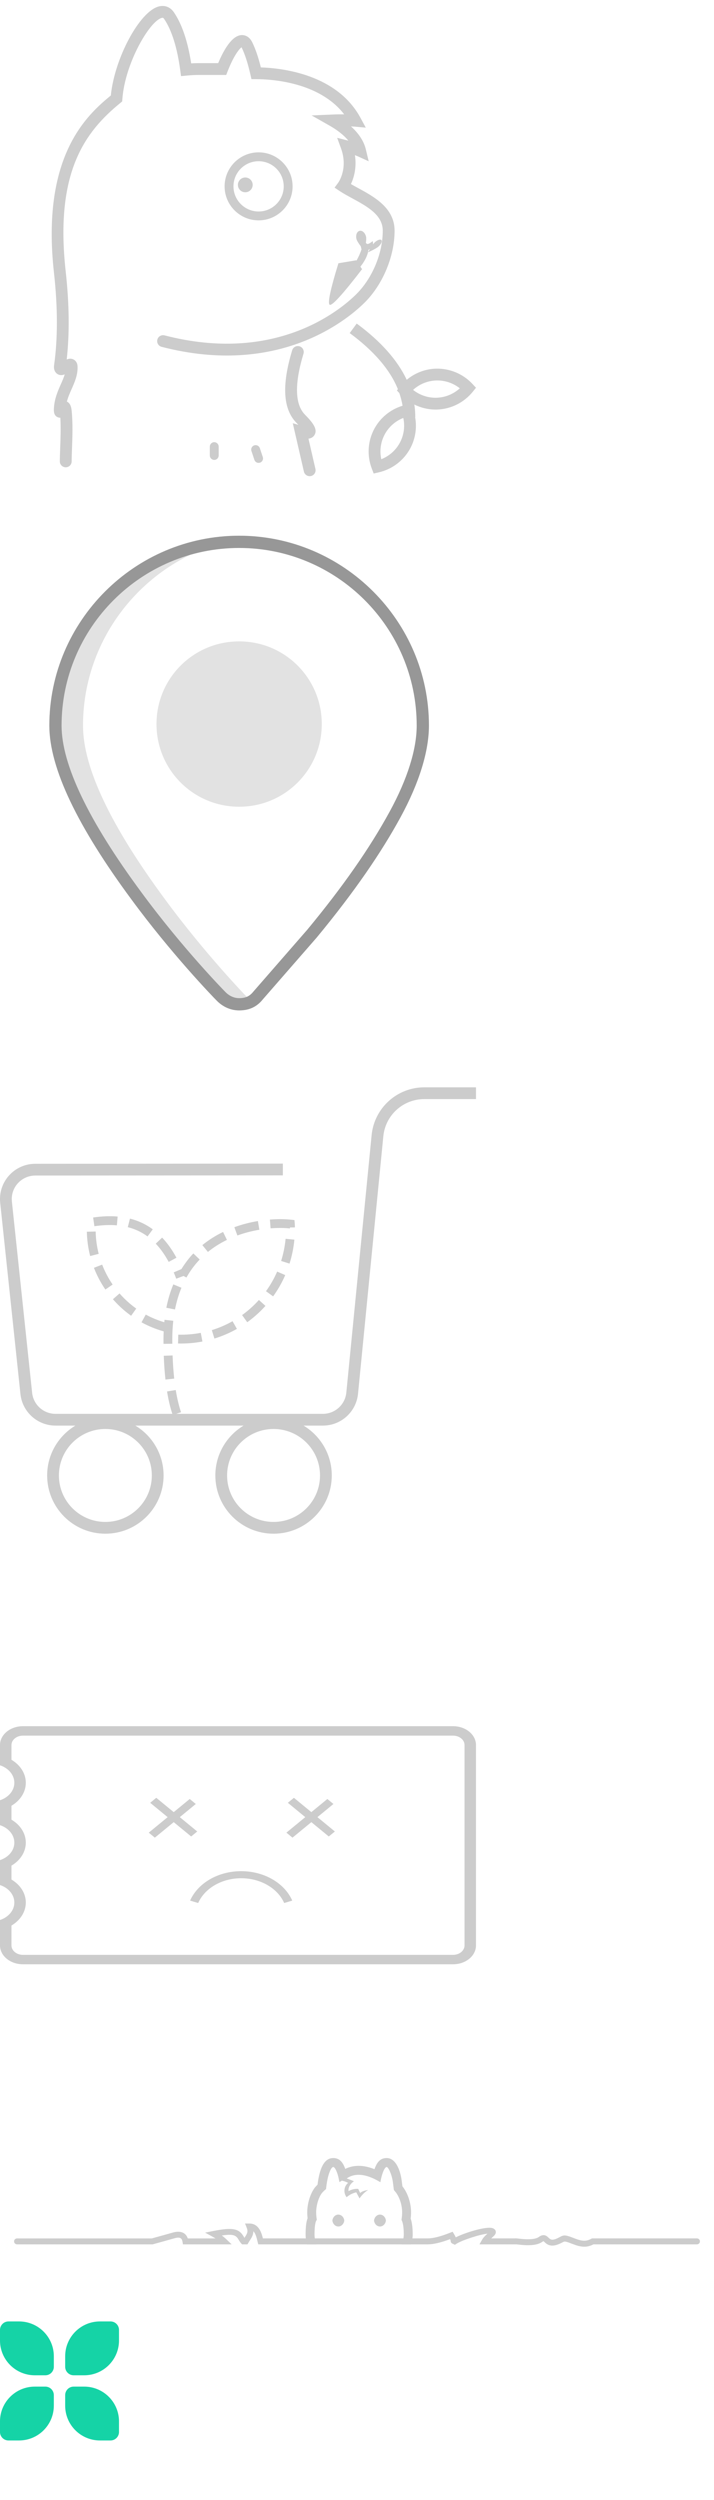 <svg xmlns="http://www.w3.org/2000/svg" xmlns:xlink="http://www.w3.org/1999/xlink" width="120" height="420" viewBox="0 0 120 420">
	<!--默认空/商品空-->
	<svg width="80" height="80" viewBox="0 0 80 80">
		<path fill="#ccc" d="M66.318 38.761c0-3.831-3.415-5.689-6.16-7.182-.41-.223-.807-.439-1.177-.653.461-.989 1.003-2.699.67-4.861l.462.187 1.853.846-.474-1.981c-.373-1.557-1.357-2.85-2.505-3.882l.644.041 1.844.167-.88-1.629c-3.936-7.289-13.019-8.365-16.754-8.489-.427-1.717-.873-3.022-1.417-4.162-.546-1.144-1.371-1.283-1.807-1.271-1.622.06-3.006 2.467-3.949 4.715h-3.244c-.425 0-.852.013-1.292.039-.576-3.712-1.55-6.593-2.9-8.573-.614-.899-1.55-1.257-2.568-.984-3.235.869-7.416 8.716-8.037 14.95-4.039 3.322-11.734 10.192-9.557 29.786.65 5.851.652 11.117.004 15.649l-.01.141c0 .794.416 1.133.664 1.265.404.215.798.159 1.152.009-.154.531-.394 1.073-.654 1.66-.496 1.119-1.058 2.387-1.161 3.957-.031.479-.09 1.372.742 1.629.121.037.232.051.336.05.098 1.702.028 3.584-.03 5.147-.03.806-.058 1.568-.058 2.181 0 .549.445.994.994.994s.994-.445.994-.994c0-.576.026-1.286.057-2.108.072-1.945.161-4.366-.062-6.445-.037-.341-.128-1.195-.798-1.491.195-.748.502-1.44.802-2.117.515-1.163 1.048-2.364.994-3.776-.028-.745-.439-1.063-.682-1.185-.401-.204-.79-.144-1.142.006.492-4.378.436-9.346-.169-14.792-1.861-16.751 3.305-23.498 9.164-28.295l.33-.271.031-.426c.445-5.983 4.562-13.053 6.613-13.604.162-.043.248-.054.41.184 1.267 1.857 2.203 4.847 2.706 8.647l.126.951.955-.093c.719-.07 1.388-.104 2.047-.104h4.593l.247-.632c.993-2.545 1.911-3.717 2.329-4.016l.038.073c.556 1.165 1.005 2.556 1.455 4.509l.177.769.789.001c2.54.004 10.611.471 14.792 5.913-.581-.008-1.265-.001-2.02.032l-3.455.15 3.007 1.707c1.063.603 2.301 1.458 3.172 2.534l-.059-.015-1.824-.466.645 1.769c1.223 3.354-.396 5.67-.461 5.762l-.621.841.871.577c.634.42 1.35.809 2.108 1.222 2.518 1.37 5.122 2.787 5.122 5.436 0 3.825-1.767 8.033-4.501 10.719-2.872 2.822-13.682 11.654-32.172 6.864-.531-.136-1.073.182-1.211.713-.138.531.181 1.074.713 1.212 19.501 5.052 31.003-4.365 34.063-7.371 3.095-3.041 5.096-7.804 5.096-12.136zM43.462 37.022c3.151 0 5.714-2.563 5.714-5.714 0-3.151-2.563-5.714-5.714-5.714-3.151 0-5.714 2.563-5.714 5.714 0 3.151 2.563 5.714 5.714 5.714zm0-9.937c2.329 0 4.223 1.895 4.223 4.223 0 2.329-1.895 4.223-4.223 4.223-2.329 0-4.223-1.895-4.223-4.223 0-2.329 1.894-4.223 4.223-4.223z"/>
        <circle fill="#ccc" cx="41.226" cy="31.06" r="1.242"/>
        <path fill="#ccc" d="M59.858 43.73l-2.981.497c-1.325 4.306-1.822 6.625-1.491 6.956s2.153-1.656 5.465-5.962l-.28-.42c.489-.622 1.063-1.496 1.275-2.408.033-.014 1.346-.589 1.781-.984.44-.401.653-.882.477-1.076-.176-.193-.675-.024-1.115.377-.092.084-.196.207-.303.349.03-.301-.054-.556-.054-.556s-.683.608-.962.461c-.07-.037-.128-.099-.177-.176.057-.395.086-.789.028-1.033-.154-.645-.64-1.082-1.086-.976-.447.106-.684.715-.53 1.361.077.325.411.817.723 1.227.053.194.1.385.128.533-.149.449-.431 1.176-.855 1.896l-.043-.066zm2.058-1.752l.248-.132-.316.544.068-.412zM79.414 64.511c-1.587-1.709-3.858-2.649-6.179-2.577-1.803.061-3.512.732-4.878 1.873-1.554-3.307-4.361-6.469-8.406-9.449l-1.179 1.6c4.078 3.005 6.785 6.161 8.102 9.428l-.17.21.408.44c.243.704.428 1.413.543 2.127-2.037.624-3.753 2.015-4.758 3.901-1.097 2.06-1.244 4.495-.403 6.683l.31.804.84-.192c2.285-.523 4.225-2.003 5.322-4.063.86-1.614 1.127-3.457.801-5.233h.029c0-.705-.053-1.405-.157-2.099 1.099.543 2.312.845 3.553.845l.278-.005c2.332-.08 4.515-1.17 5.989-2.993l.541-.669-.586-.631zm-12.204 9.851c-.68 1.278-1.793 2.26-3.127 2.787-.308-1.401-.113-2.872.567-4.15.681-1.278 1.793-2.26 3.128-2.786.308 1.4.113 2.871-.568 4.149zm6.192-7.544l-.21.004c-1.368 0-2.698-.473-3.766-1.32 1.06-.967 2.431-1.533 3.877-1.582 1.449-.047 2.854.426 3.976 1.315-1.06.967-2.431 1.534-3.877 1.583zM52.862 73.071c.55-.923-.204-1.987-1.601-3.403-1.703-1.727-1.788-5.175-.253-10.248.159-.525-.138-1.08-.663-1.239-.525-.159-1.08.137-1.239.663-1.786 5.904-1.544 9.901.74 12.219l.299.309-.939-.272 1.87 8.129c.106.46.515.771.968.771l.224-.025c.535-.123.869-.656.746-1.191l-1.17-5.089c.4-.049.776-.22 1.018-.624zM43.672 75.293c-.13-.39-.552-.601-.943-.471-.391.13-.602.552-.471.943l.497 1.491c.104.312.395.509.707.509l.236-.038c.391-.13.602-.552.471-.943l-.497-1.491zM36.009 74.286c-.412 0-.745.334-.745.745v1.491c0 .411.334.745.745.745.412 0 .745-.334.745-.745v-1.491c0-.411-.333-.745-.745-.745z"/>
	</svg>
	<!--地址空-->
	<svg width="80" height="80" viewBox="0 0 80 80" y="90">
		<path fill="#e2e2e2" d="M13.952 31.899c0 7.178 4.785 17.015 13.824 29.243 6.646 9.036 13.557 16.216 14.355 17.011.297.299.615.55.948.763-.84.578-1.8.834-2.887.834-1.329 0-2.659-.532-3.722-1.597-.798-.797-7.708-7.975-14.354-17.012-9.038-12.227-13.824-22.064-13.824-29.242 0-17.545 14.355-31.899 31.9-31.899.954 0 1.896.051 2.829.133-16.23 1.445-29.069 15.176-29.069 31.766z"/><path fill="#979797" d="M40.192 2.058c16.454 0 29.841 13.388 29.841 29.841 0 4.005-1.567 8.996-4.533 14.433-3.354 6.151-7.886 12.646-13.852 19.854l-9.076 10.416c-.619.772-1.31 1.088-2.381 1.088-.822 0-1.627-.352-2.267-.991-.068-.066-7.172-7.285-14.155-16.781-8.905-12.048-13.42-21.476-13.42-28.019.002-16.453 13.389-29.841 29.843-29.841zm0-2.058c-17.545 0-31.9 14.354-31.9 31.899 0 7.178 4.785 17.015 13.824 29.243 6.646 9.036 13.557 16.214 14.354 17.011 1.063 1.064 2.393 1.597 3.722 1.597 1.595 0 2.925-.532 3.987-1.861l9.039-10.367c6.379-7.71 10.898-14.354 14.088-20.204 3.189-5.847 4.785-11.164 4.785-15.418.001-17.546-14.354-31.9-31.899-31.9z"/>
		<path fill="#e2e2e2" d="M40.192 45.532c-7.689 0-13.89-6.201-13.89-13.89s6.201-13.89 13.89-13.89c7.689 0 13.89 6.2 13.89 13.89 0 7.689-6.2 13.89-13.89 13.89z"/>
	</svg>
	<!--购物车空-->
	<svg width="80" height="80" viewBox="0 0 80 80" y="180">
		<path fill="#ccc" d="M71.31 2.671c-4.576 0-8.405 3.471-8.852 8.025l-4.252 43.262c-.199 2.024-1.901 3.567-3.935 3.567h-24.649l.806-.274c-.363-1.069-.66-2.311-.89-3.725l-1.463.238c.228 1.407.525 2.657.886 3.762h-19.629c-2.022 0-3.719-1.526-3.931-3.537l-3.402-32.127-.022-.414c-.001-2.183 1.767-3.955 3.951-3.956l41.614-.029-.001-1.977-41.615.03c-3.275.002-5.928 2.659-5.926 5.934 0 .207.011.414.033.62l3.401 32.125c.319 3.017 2.864 5.306 5.897 5.306h3.339c-2.84 1.712-4.746 4.818-4.746 8.376 0 5.404 4.381 9.785 9.785 9.785s9.785-4.381 9.785-9.785c0-3.558-1.906-6.664-4.746-8.376h18.19c-2.84 1.712-4.746 4.818-4.746 8.376 0 5.404 4.381 9.785 9.785 9.785s9.785-4.381 9.785-9.785c0-3.558-1.906-6.664-4.746-8.376h3.256c3.05 0 5.603-2.314 5.902-5.35l4.252-43.262c.348-3.542 3.326-6.242 6.885-6.242h8.689v-1.976h-8.69zm-45.793 65.206c0 4.312-3.496 7.808-7.808 7.808-4.312 0-7.808-3.496-7.808-7.808s3.496-7.808 7.808-7.808c4.312.001 7.808 3.496 7.808 7.808zm28.267 0c0 4.312-3.496 7.808-7.808 7.808-4.312 0-7.808-3.496-7.808-7.808s3.496-7.808 7.808-7.808c4.312.001 7.808 3.496 7.808 7.808zM45.36 24.885l.117 1.478c1.201-.095 2.333-.083 3.243.017l.018-.166.826-.007c-.002-.246-.008-.434-.024-.624l-.049-.61-.608-.067c-1.005-.11-2.23-.123-3.523-.021zM27.48 45.766l1.482-.014-.004-.792c0-1.07.055-2.093.164-3.069l-1.473-.164-.034.414c-1.079-.326-2.128-.746-3.118-1.291l-.715 1.299c1.182.651 2.433 1.159 3.728 1.523-.018.424-.034.85-.034 1.289l.004.805zM44.702 36.924l1.202.868c.807-1.117 1.488-2.314 2.036-3.573l-1.359-.592c-.506 1.162-1.134 2.267-1.879 3.297zM49.476 28.26l-1.476-.14c-.121 1.266-.373 2.515-.752 3.723l1.414.444c.411-1.308.684-2.658.814-4.027zM43.589 26.596l-.245-1.462c-1.345.225-2.675.568-3.956 1.034l.507 1.393c1.193-.434 2.436-.754 3.694-.965zM29.28 51.606c-.131-1.197-.222-2.494-.273-3.89l-1.482.054c.052 1.431.146 2.763.281 3.997l1.474-.161zM30.498 36.344l-1.369-.569c-.504 1.213-.897 2.523-1.173 3.93l1.455.285c.258-1.31.622-2.525 1.087-3.646zM38.14 28.303l-.647-1.334c-1.255.608-2.422 1.343-3.485 2.208l.936 1.15c.971-.792 2.042-1.465 3.196-2.024zM33.746 43.919c-1.244.237-2.513.339-3.782.305l-.039 1.482c1.376.036 2.75-.074 4.099-.331l-.278-1.456zM43.491 40.539c.392-.369.767-.753 1.124-1.15l-1.102-.992c-.33.367-.676.721-1.038 1.062-.571.537-1.166 1.027-1.788 1.476l.867 1.203c.674-.487 1.319-1.019 1.937-1.599zM39.815 43.252l-.731-1.29c-1.106.627-2.273 1.128-3.483 1.498l.434 1.418c1.313-.402 2.58-.946 3.78-1.626zM14.596 26.928c.029 1.379.215 2.751.557 4.086l1.436-.368c-.314-1.224-.485-2.483-.511-3.748l-1.482.03zM22.037 41.05l.862-1.206c-.732-.523-1.424-1.11-2.069-1.757-.26-.261-.503-.522-.738-.79l-1.116.976c.256.293.521.576.804.861.704.706 1.458 1.345 2.257 1.916zM25.677 26.526c-1.153-.847-2.43-1.445-3.835-1.801l-.365 1.437c1.221.31 2.324.827 3.322 1.559l.878-1.195zM19.773 24.38c-1.278-.111-2.648-.056-4.122.159l.214 1.467c1.365-.199 2.621-.249 3.779-.149l.129-1.477zM26.176 28.938c.798.839 1.523 1.857 2.176 3.064l1.304-.706c-.713-1.318-1.514-2.443-2.406-3.38l-1.074 1.022zM30.847 34.362l.482.27c.631-1.126 1.379-2.135 2.236-3.032l-1.072-1.024c-.756.792-1.412 1.685-2.008 2.635l-1.289.55c.146.342.287.696.424 1.061l1.227-.46zM18.931 35.802c-.719-1.046-1.309-2.167-1.762-3.344l-1.383.533c.495 1.285 1.139 2.509 1.924 3.651l1.221-.84z"></path>
	</svg>
	<!--优惠券空-->
	<svg width="80" height="80" viewBox="0 0 80 80" y="270">
		<path fill="#ccc" d="M0 32.443c1.413-.47 2.41-1.608 2.41-2.938s-.997-2.468-2.41-2.938v-3.399c0-1.75 1.726-3.168 3.855-3.168h72.289c2.129 0 3.855 1.419 3.855 3.168v33.663c0 1.75-1.726 3.168-3.855 3.168h-72.289c-2.129 0-3.855-1.419-3.855-3.168v-4.27c1.413-.47 2.41-1.608 2.41-2.938s-.997-2.468-2.41-2.938v-4.183c1.413-.47 2.41-1.608 2.41-2.938s-.997-2.468-2.41-2.938v-4.183zm1.928.923v2.338c1.482.875 2.41 2.297 2.41 3.861s-.928 2.986-2.41 3.861v2.338c1.482.875 2.41 2.297 2.41 3.861s-.928 2.986-2.41 3.861v3.347c0 .875.863 1.584 1.928 1.584h72.289c1.065 0 1.928-.709 1.928-1.584v-33.663c0-.875-.863-1.584-1.928-1.584h-72.289c-1.065 0-1.928.709-1.928 1.584v2.476c1.482.875 2.41 2.297 2.41 3.861s-.928 2.986-2.41 3.861zm50.401 1.074l2.69-2.211 1.022.84-2.69 2.211 2.931 2.409-1.022.84-2.931-2.409-3.172 2.607-1.022-.84 3.172-2.607-2.931-2.409 1.022-.84 2.931 2.409zm-23.133 0l2.69-2.211 1.022.84-2.69 2.211 2.931 2.409-1.022.84-2.931-2.409-3.172 2.607-1.022-.84 3.172-2.607-2.931-2.409 1.022-.84 2.931 2.409zm4.112 15.267l-1.359-.405c1.298-2.945 4.711-4.946 8.585-4.946s7.287 2.001 8.585 4.946l-1.359.405c-1.093-2.478-3.965-4.163-7.226-4.163s-6.133 1.685-7.226 4.163z"/>
	</svg>
	<!--end-->
	<svg width="120" height="20" viewBox="0 0 120 20" y="360">
		<path fill="#ccc" d="M69.094 17.052c.176-.57.268-1.131.268-1.65 0-.998-.086-1.771-.242-2.361l-.098-.318c.043-.357.064-.719.064-1.074 0-1.541-.555-3.24-1.455-4.352l-.102-.827c-.244-1.992-1.063-3.918-2.547-3.918-1.057 0-1.629.685-2.045 1.874-1.107-.448-2.215-.66-3.331-.522-.552.068-1.081.224-1.578.473-.415-1.159-.981-1.825-2.026-1.825-1.548 0-2.303 1.786-2.632 4.472-.171.169-.317.327-.42.448l-.067.084c-.767 1.035-1.245 2.691-1.245 4.093 0 .336.019.674.058 1.01l-.079.236c-.167.566-.254 1.375-.254 2.508 0 .557.073 1.109.214 1.65h1.6c-.213-.588-.314-1.156-.314-1.65 0-2.287.385-2.449.385-2.449l-.041-.297c-.046-.336-.069-.674-.069-1.006 0-1.055.366-2.412.95-3.199 0 0 .382-.445.711-.688.232-2.414.851-3.71 1.204-3.71.23 0 .572.553.847 1.603l.203.942.407-.254c.732.169 1.048.382 1.048.382-.738.591-.818 1.696-.244 2.413 0 0 .513-.563 1.607-.832l.559 1.029s.589-.934 1.437-1.406c0 0-.892.059-1.337.498l-.316-.686s-.685-.147-1.638.368c-.129-1.004.915-1.669.915-1.669l-1.217-.466c2.341-1.644 5.425.552 5.657.63l.08-.418.021-.1.086-.362c.277-1.094.631-1.671.865-1.671.293 0 .9 1.324 1.057 2.6.156 1.276.154 1.212.156 1.239.004.041.158.219.158.219.744.82 1.232 2.279 1.232 3.539 0 .332-.023.67-.068 1.006l-.041.297s.385.449.385 2.449c0 .461-.115 1.037-.359 1.65h1.591v-.002z"/>
		<path fill="#ccc" d="M63.861 12.052c-.514 0-.936.436-1 1 .064.564.486 1 1 1s.936-.436 1-1c-.064-.565-.486-1-1-1M56.862 12.052c-.513 0-.935.436-1 1 .065.564.487 1 1 1s.935-.436 1-1c-.065-.565-.487-1-1-1"/>
		<path fill="#ccc" d="M75.793 16.245l-.035.107-.014.053.047-.16h.002zm10.883-.205l.211.014.594.066c.564.059 1.047.086 1.508.07.715-.023 1.262-.15 1.578-.383.572-.416 1.051-.389 1.488-.002l.223.209c.389.361.773.385 1.898-.238.643-.357.988-.277 2.389.271 1.23.482 1.939.547 2.803.068l.113-.064h17.656c.277 0 .5.225.5.5 0 .277-.223.5-.5.5h-17.4c-1.139.592-2.104.488-3.537-.074-1.051-.41-1.289-.465-1.539-.326-1.484.822-2.34.771-3.064.096l-.201-.191-.051-.049-.189.111c-.516.375-1.238.543-2.137.572-.514.018-1.037-.012-1.645-.076l-.564-.063h-6.225l.415-.743c.164-.293.391-.555.701-.844l.23-.205c-1.361.123-4.385 1.141-5.236 1.709l-.244.162-.262-.133-.154-.068c-.203-.094-.322-.305-.293-.523l-.01-.021-.096-.209c-1.533.584-2.789.877-3.777.877h-28.449l-.1-.369-.125-.506c-.056-.223-.11-.406-.173-.578-.121-.332-.259-.584-.425-.758-.005.398-.13.771-.36 1.17l-.185.303-.093.145-.091.145-.12.199-.144.25h-.911l-.149-.168c-.091-.102-.173-.211-.254-.33l-.121-.189-.104-.172c-.42-.693-.925-.914-2.775-.627.278.201.53.41.756.625l.9.861h-8.188l-.07-.418c-.113-.68-.47-.857-1.369-.602-.968.277-2.165.609-3.591 1.002l-.065.018h-22.79c-.276 0-.5-.225-.5-.5s.224-.5.5-.5h22.655c1.394-.383 2.566-.709 3.516-.98 1.271-.363 2.183-.021 2.527.98h4.654c-.168-.105-.346-.209-.533-.311l-1.209-.66 1.35-.27c3.277-.654 4.322-.4 5.088.861l.174.285.277-.445c.261-.455.3-.764.095-1.275l-.274-.686h.739c1.017 0 1.65.652 2.032 1.703.076.209.139.422.203.676l.03.121h27.676c.926 0 2.201-.318 3.814-.965l.395-.158.219.365c.137.227.24.416.314.578 1.592-.813 5.102-1.877 6.156-1.547.605.188.738.725.367 1.178-.08.096-.385.375-.578.549h3.979l.147-.013z"/>
	</svg>
	<!--load-->
	<svg width="20" height="20" viewBox="0 0 20 20" y="390">
		<path fill="#15D3A6" d="M16.803 0h1.77c.789 0 1.429.641 1.429 1.43v1.769c0 3.231-2.619 5.85-5.851 5.85h-1.769c-.789 0-1.429-.64-1.429-1.429v-1.77c-.001-3.231 2.619-5.85 5.85-5.85zm0 20h1.77c.789 0 1.429-.641 1.429-1.43v-1.769c0-3.231-2.619-5.85-5.851-5.85h-1.769c-.789 0-1.429.64-1.429 1.429v1.77c-.001 3.231 2.619 5.85 5.85 5.85zm-13.606-20h-1.77c-.788 0-1.428.641-1.428 1.43v1.769c0 3.231 2.619 5.85 5.851 5.85h1.769c.789 0 1.429-.64 1.429-1.429v-1.77c0-3.231-2.62-5.85-5.851-5.85zm0 20h-1.77c-.789 0-1.429-.641-1.429-1.43v-1.769c0-3.231 2.619-5.85 5.851-5.85h1.769c.789 0 1.429.64 1.429 1.429v1.77c.001 3.231-2.619 5.85-5.85 5.85z"/>
	</svg>
</svg>